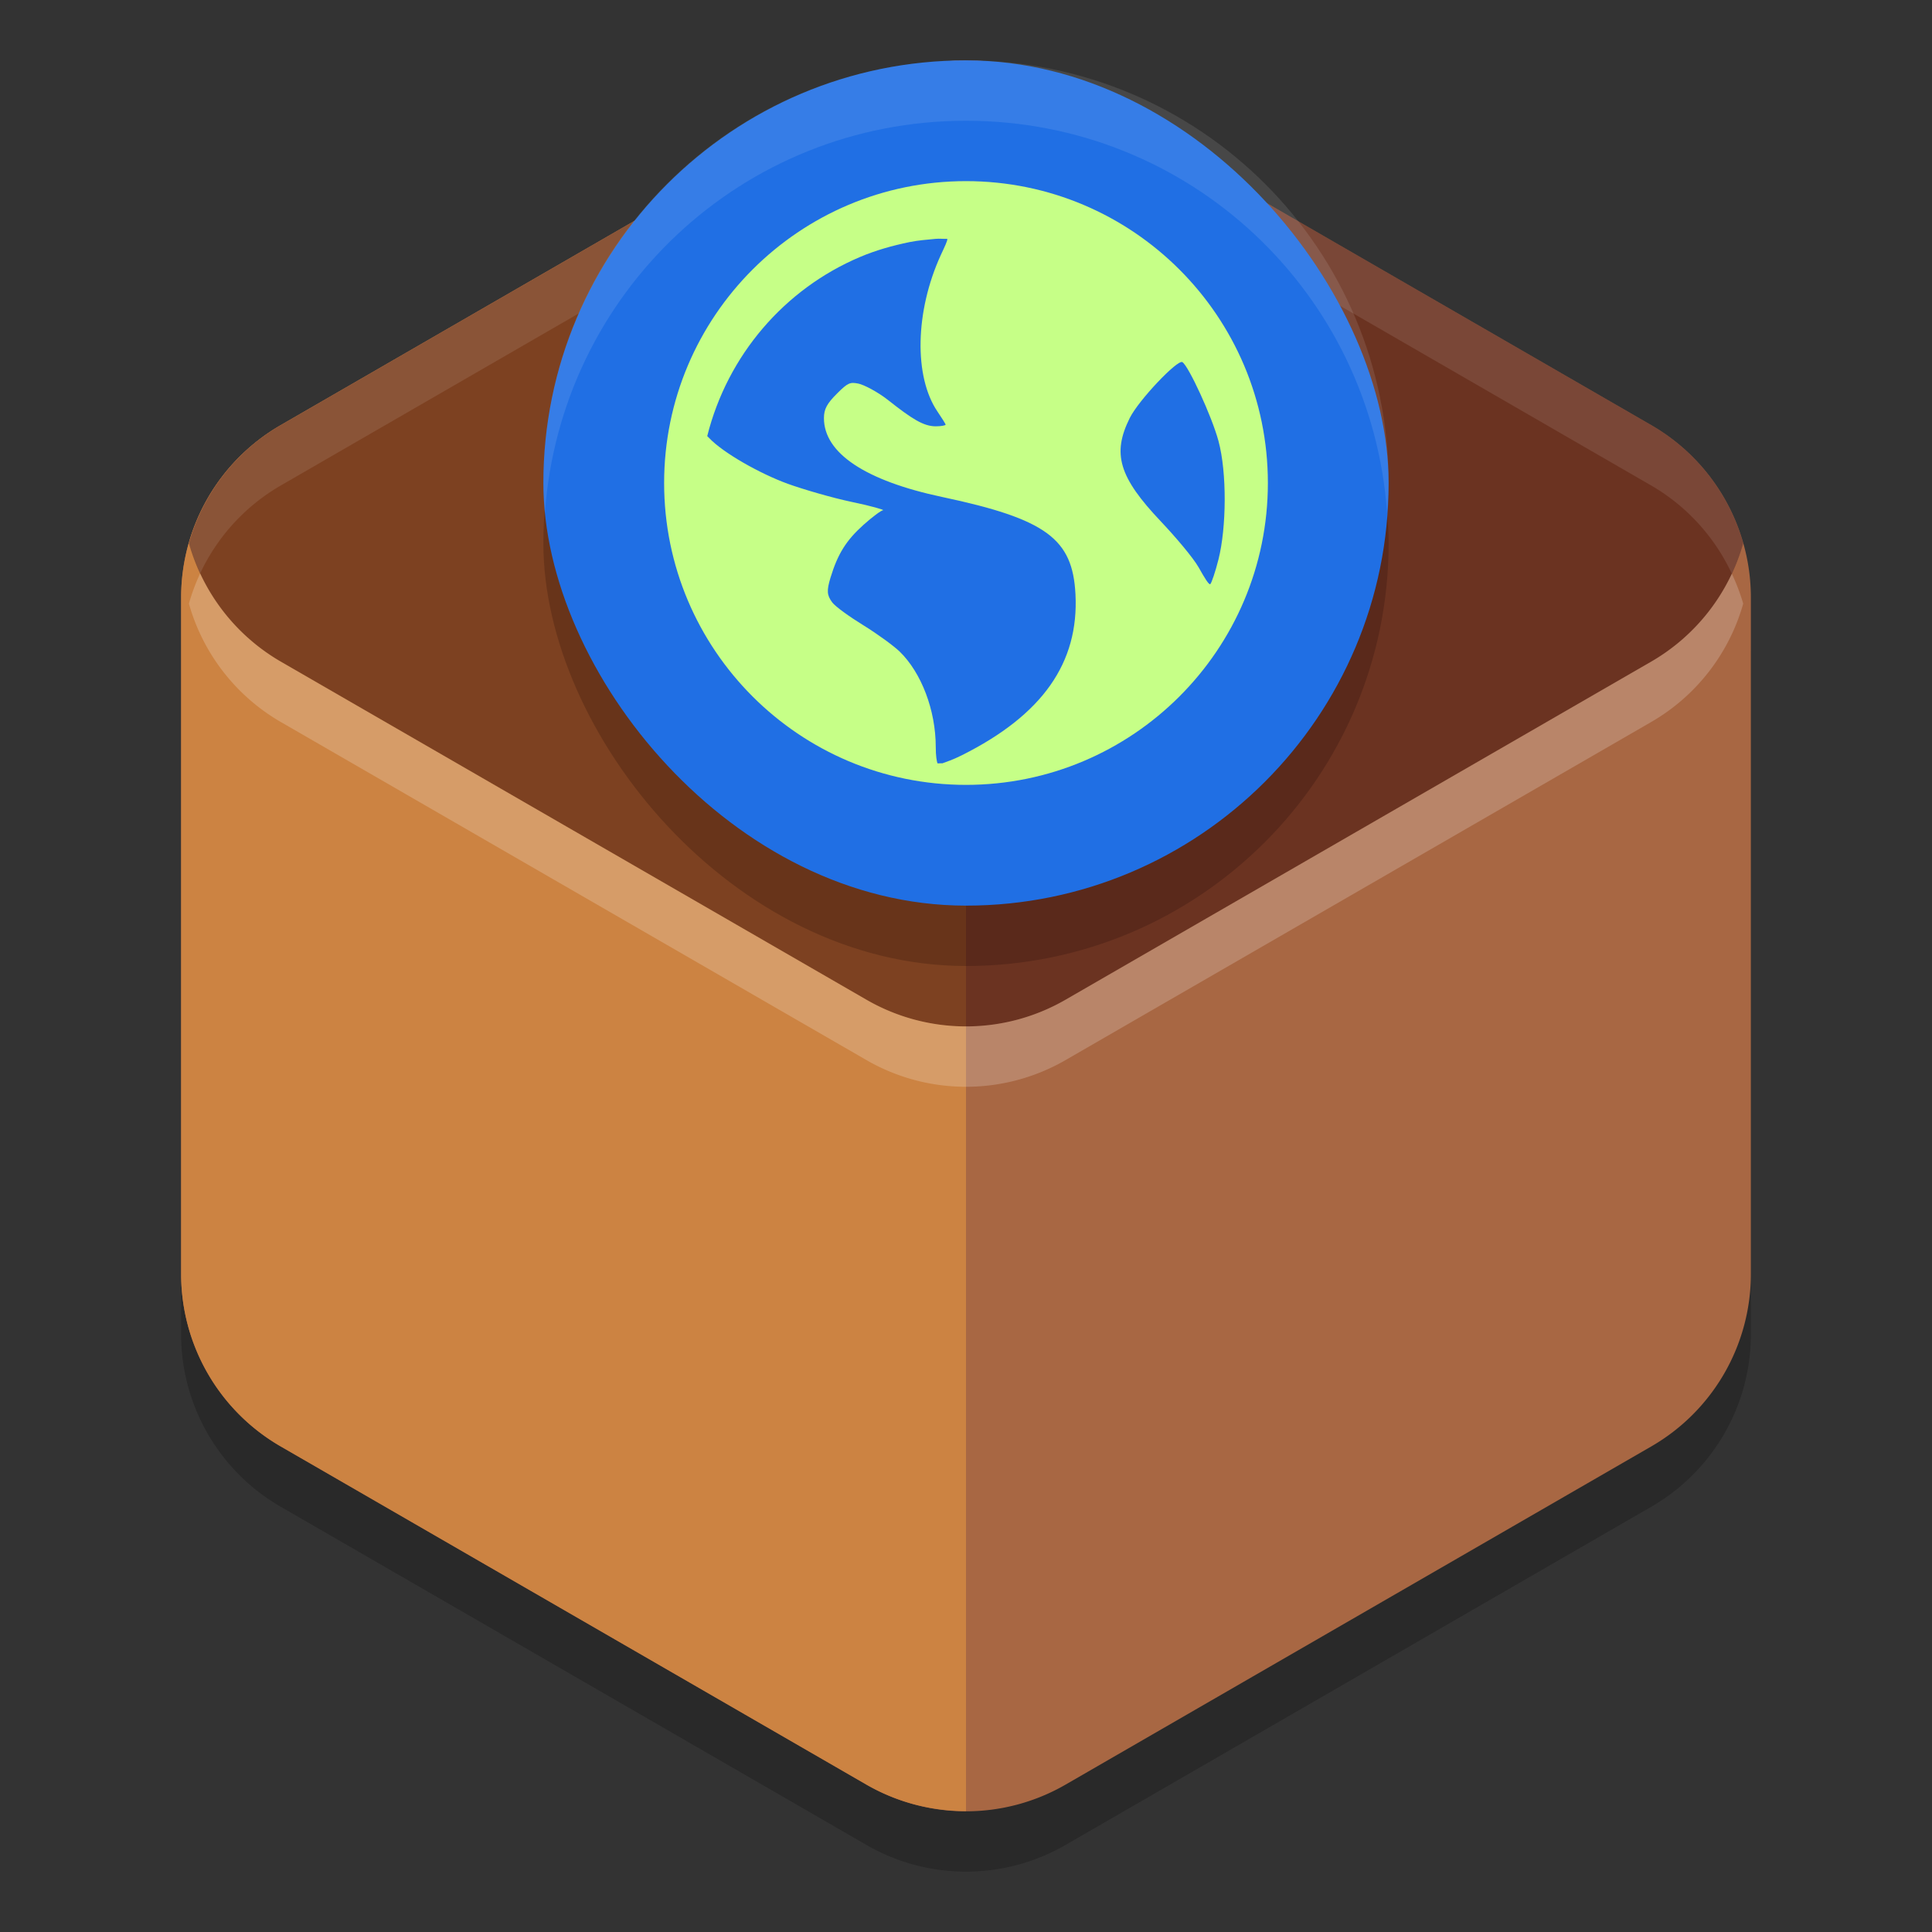 <svg xmlns="http://www.w3.org/2000/svg" width="32" height="32" version="1"><rect width="100%" height="100%" fill="#333333" stroke="none"/><defs>
<linearGradient id="ucPurpleBlue" x1="0%" y1="0%" x2="100%" y2="100%">
  <stop offset="0%" style="stop-color:#B794F4;stop-opacity:1"/>
  <stop offset="100%" style="stop-color:#4299E1;stop-opacity:1"/>
</linearGradient>
</defs>
 <path style="opacity:0.2" d="m 16.078,2 v 0.001 A 3.297,3.297 0 0 0 14.351,2.44 L 4.649,8.042 A 3.297,3.297 0 0 0 3,10.898 v 11.203 a 3.297,3.297 0 0 0 1.649,2.855 l 9.702,5.602 a 3.297,3.297 0 0 0 3.298,0 l 9.702,-5.602 A 3.297,3.297 0 0 0 29,22.102 V 10.898 A 3.297,3.297 0 0 0 27.351,8.042 L 17.649,2.44 A 3.297,3.297 0 0 0 16.078,2 Z"/>
 <path style="fill:#a86743" d="M 16.078,1 V 1.001 A 3.297,3.297 0 0 0 14.351,1.44 L 4.649,7.042 A 3.297,3.297 0 0 0 3,9.898 V 21.102 a 3.297,3.297 0 0 0 1.649,2.855 l 9.702,5.602 a 3.297,3.297 0 0 0 3.298,0 l 9.702,-5.602 A 3.297,3.297 0 0 0 29,21.102 V 9.898 A 3.297,3.297 0 0 0 27.351,7.042 L 17.649,1.44 A 3.297,3.297 0 0 0 16.078,1 Z"/>
 <path style="fill:#cc8342" d="M 16,1.003 A 3.297,3.297 0 0 0 14.351,1.44 L 4.649,7.042 A 3.297,3.297 0 0 0 3,9.898 V 21.102 a 3.297,3.297 0 0 0 1.649,2.855 l 9.702,5.602 A 3.297,3.297 0 0 0 16,29.997 Z"/>
 <rect style="opacity:0.2" width="14" height="14" x="9" y="2" rx="7" ry="7"/>
 <path style="fill:#2e0000;opacity:0.5" d="M 16.078 1 L 16.078 1.002 A 3.297 3.297 0 0 0 14.352 1.439 L 4.648 7.043 A 3.297 3.297 0 0 0 3.129 8.998 A 3.297 3.297 0 0 0 4.648 10.957 L 14.352 16.559 A 3.297 3.297 0 0 0 17.648 16.559 L 27.352 10.957 A 3.297 3.297 0 0 0 28.873 8.998 A 3.297 3.297 0 0 0 27.352 7.043 L 17.648 1.439 A 3.297 3.297 0 0 0 16.078 1 z"/>
 <path style="fill:#ffffff;opacity:0.1" d="M 16.078 1 L 16.078 1.002 A 3.297 3.297 0 0 0 14.352 1.439 L 4.648 7.043 A 3.297 3.297 0 0 0 3.129 8.998 A 3.297 3.297 0 0 0 3.316 9.496 A 3.297 3.297 0 0 1 4.648 8.043 L 14.352 2.439 A 3.297 3.297 0 0 1 16.078 2.002 L 16.078 2 A 3.297 3.297 0 0 1 17.648 2.439 L 27.352 8.043 A 3.297 3.297 0 0 1 28.684 9.502 A 3.297 3.297 0 0 0 28.873 8.998 A 3.297 3.297 0 0 0 27.352 7.043 L 17.648 1.439 A 3.297 3.297 0 0 0 16.078 1 z"/>
 <rect style="fill:#206fe4" width="14" height="14" x="9" y="1" rx="7" ry="7"/>
 <path style="fill:#c6ff87" d="M 16,3 C 13.239,3 11,5.239 11,8 11,10.761 13.239,13 16,13 18.761,13 21,10.761 21,8 21,5.239 18.761,3 16,3 Z m -0.501,0.956 c 0.058,-0.006 0.132,0.003 0.191,0 0.007,0.028 -0.042,0.127 -0.109,0.272 -0.423,0.925 -0.447,2.009 -0.054,2.588 0.071,0.105 0.135,0.205 0.135,0.218 0,0.013 -0.077,0.027 -0.163,0.027 -0.204,0 -0.396,-0.124 -0.79,-0.435 -0.175,-0.138 -0.402,-0.254 -0.49,-0.272 -0.138,-0.028 -0.175,-0.016 -0.354,0.163 -0.166,0.166 -0.218,0.256 -0.218,0.409 0,0.578 0.685,1.036 1.96,1.306 1.731,0.367 2.158,0.697 2.206,1.607 0.06,1.141 -0.548,2.002 -1.879,2.669 -0.159,0.08 -0.26,0.11 -0.326,0.135 -0.03,-0.003 -0.051,0.003 -0.081,0 -0.011,-0.035 -0.028,-0.117 -0.028,-0.272 0,-0.606 -0.238,-1.23 -0.598,-1.579 -0.097,-0.094 -0.368,-0.292 -0.6,-0.435 -0.232,-0.143 -0.465,-0.31 -0.518,-0.381 -0.086,-0.118 -0.093,-0.191 -0.027,-0.409 0.121,-0.398 0.264,-0.62 0.544,-0.872 0.147,-0.132 0.294,-0.241 0.326,-0.244 0.033,-0.003 -0.186,-0.069 -0.516,-0.137 C 13.781,8.245 13.297,8.103 13.048,8.013 12.592,7.847 11.977,7.502 11.742,7.251 c -0.01,-0.011 -0.019,-0.018 -0.028,-0.028 0.336,-1.34 1.28,-2.438 2.532,-2.967 0.262,-0.111 0.533,-0.187 0.818,-0.246 0.142,-0.029 0.289,-0.04 0.435,-0.054 z m 4.085,2.042 c 0.102,0.063 0.488,0.899 0.598,1.307 0.142,0.526 0.132,1.437 0,1.96 C 20.132,9.464 20.069,9.651 20.047,9.674 20.026,9.697 19.947,9.564 19.856,9.402 19.765,9.24 19.472,8.895 19.23,8.639 18.529,7.9 18.419,7.514 18.712,6.924 18.86,6.627 19.505,5.949 19.584,5.998 Z"/>
 <path style="opacity:0.2;fill:#ffffff" d="M 3.316 9.496 A 3.297 3.297 0 0 0 3.129 9.998 A 3.297 3.297 0 0 0 4.648 11.957 L 14.352 17.559 A 3.297 3.297 0 0 0 17.648 17.559 L 27.352 11.957 A 3.297 3.297 0 0 0 28.873 9.998 A 3.297 3.297 0 0 0 28.684 9.502 A 3.297 3.297 0 0 1 27.352 10.957 L 17.648 16.559 A 3.297 3.297 0 0 1 14.352 16.559 L 4.648 10.957 A 3.297 3.297 0 0 1 3.316 9.496 z"/>
 <path style="fill:#ffffff;opacity:0.1" d="M 16 1 C 12.122 1 9 4.122 9 8 C 9 8.169 9.014 8.334 9.025 8.5 C 9.281 4.858 12.291 2 16 2 C 19.709 2 22.719 4.858 22.975 8.5 C 22.986 8.334 23 8.169 23 8 C 23 4.122 19.878 1 16 1 z"/>
</svg>
